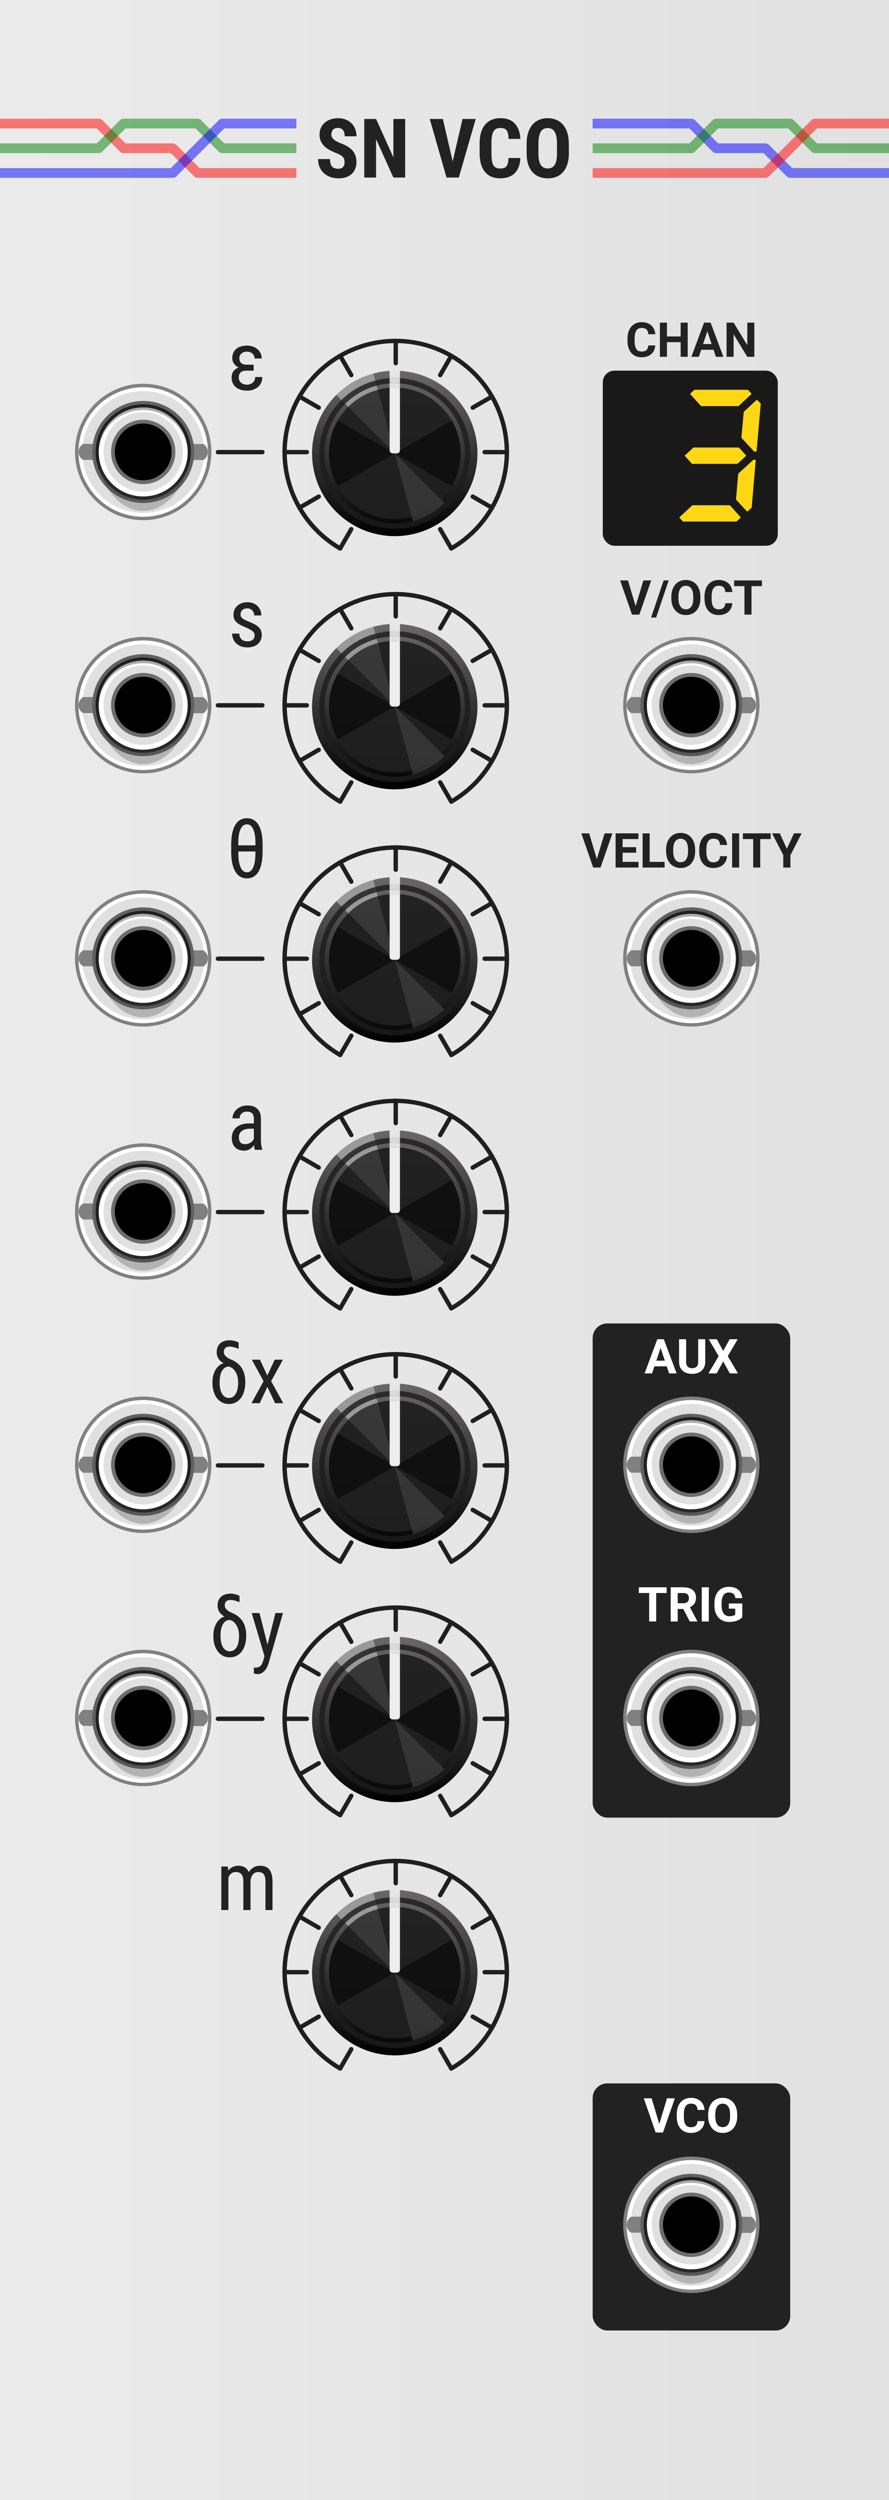<svg xmlns="http://www.w3.org/2000/svg"
     xmlns:svg="http://www.w3.org/2000/svg"
     xmlns:inkscape="http://www.inkscape.org/namespaces/inkscape"
     version="1.1"
     width="45.72mm"
     height="128.5mm"
     viewBox="0 0 45.72 128.5">

  <rect x="0" y="0" width="45.72" height="128.5" fill="#333333" stroke="none"/>

  <defs>
    <linearGradient id="background">
      <stop offset="0%"   stop-color="#ebebeb" />
      <stop offset="100%" stop-color="#e1e1e1" />
    </linearGradient>

    <g id="round-black-knob">
      <g>
        <linearGradient id="RBKbg1" gradientUnits="userSpaceOnUse" x1="14.174" y1="0" x2="14.174" y2="28.348">
          <stop  offset="0" style="stop-color:#B0ACAE"/>
          <stop  offset="1" style="stop-color:#000000"/>
        </linearGradient>
        <linearGradient id="RBKbg2" gradientUnits="userSpaceOnUse" x1="5.128" y1="-4117.382" x2="27.656" y2="-4117.382" gradientTransform="matrix(6.123234e-17 1 -1 6.123234e-17 -4103.208 -2.218)">
          <stop  offset="0" style="stop-color:#232223"/>
          <stop  offset="1" style="stop-color:#1F1E1F"/>
        </linearGradient>
        <circle fill="url(#RBKbg1)" cx="14.174" cy="14.174" r="14.174"/>
        <path fill="#FFFFFF" d="M14.171,14.171L10.504,0.483C9.308,0.804,8.159,1.28,7.086,1.899 s-2.059,1.376-2.935,2.252L14.171,14.171z"/>
        <path opacity="0.25" fill="#FFFFFF" d="M14.174,14.174l3.116,11.618c1.016-0.272,1.993-0.676,2.904-1.202 c0.911-0.526,1.749-1.168,2.493-1.911L14.174,14.174z"/>
        <ellipse fill="url(#RBKbg2)" cx="14.174" cy="14.174" rx="11.285" ry="11.264"/>
        <path opacity="0.5" d="M14.172,14.174l9.766,5.638c0.99-1.714,1.511-3.659,1.511-5.638 s-0.521-3.924-1.511-5.638L14.172,14.174z"/>
        <path opacity="0.5" d="M14.172,14.174L4.406,8.535c-0.99,1.714-1.511,3.659-1.511,5.638 s0.521,3.924,1.511,5.638L14.172,14.174z"/>
        <path opacity="0.1" fill="#FFFFFF" d="M14.172,14.171l2.918,10.878c0.952-0.255,1.866-0.633,2.719-1.125 c0.853-0.492,1.638-1.094,2.335-1.79L14.172,14.171z"/>
        <path opacity="0.1" fill="#FFFFFF" d="M14.172,14.171L11.249,3.264c-0.953,0.255-1.869,0.635-2.723,1.128 s-1.641,1.097-2.339,1.794L14.172,14.171z"/>
      </g>
      <g>
        <path opacity="0.4" 
              d="M15.06,0.045v1.265c-0.294-0.02-0.587-0.045-0.886-0.045 c-0.298,0-0.59,0.025-0.883,0.044V0.045C5.876,0.503-0,6.644-0,14.174 c0,7.828,6.346,14.174,14.174,14.174S28.348,22.002,28.348,14.174 C28.348,6.645,22.473,0.504,15.06,0.045z M14.174,2.167c0.299,0,0.593,0.023,0.886,0.045v0.743 c5.817,0.452,10.399,5.297,10.399,11.219c0,6.221-5.053,11.264-11.285,11.264  c-6.233,0-11.285-5.043-11.285-11.264c0-5.923,4.584-10.768,10.402-11.219V2.212 C13.583,2.191,13.876,2.167,14.174,2.167z"/>
        <path opacity="0.82" fill="#1E1D1E"  d="M14.174,1.265 c-7.143,0-12.934,5.78-12.934,12.909s5.791,12.909,12.934,12.909c7.143,0,12.934-5.78,12.934-12.909 S21.317,1.265,14.174,1.265z M14.174,26.18c-6.644,0-12.03-5.376-12.03-12.007 S7.53,2.167,14.174,2.167c6.644,0,12.03,5.376,12.03,12.007S20.817,26.18,14.174,26.18z"/>
        <path fill="#EDEDED" d="M15.06,2.936h-1.769l0,10.72c0,0.286,0.232,0.518,0.518,0.518h0.733 c0.286,0,0.518-0.232,0.518-0.518L15.06,2.936z"/>
        <rect x="13.291" y="-0" opacity="0.71" fill="#FFFFFF" width="1.769" height="1.265"/>
        <rect x="13.291" y="1.265" fill="#D9D9D9" width="1.769" height="0.902"/>
        <rect x="13.291" y="2.167" opacity="0.71" fill="#FFFFFF" width="1.769" height="0.769"/>
      </g>
    </g>

    <g id="PJ301M">
      <linearGradient id="PJ301M_16" x1="-602.159" y1="1785.691" x2="-578.784" y2="1785.691" gradientTransform="matrix(0 1 1 0 -1773.841 602.399)">
        <stop offset="0" style="stop-color:#828181" />
        <stop offset="1" style="stop-color:#575757" />
      </linearGradient>
      <linearGradient id="PJ301M_17" x1="1062.069" y1="-4091.69" x2="1084.274" y2="-4091.69" gradientTransform="matrix(0 1 -1 0 -4079.84 -1061.232)">
          <stop offset="0.006" style="stop-color:#FFFFFF" />
          <stop offset="1" style="stop-color:#7A7A7A" />
      </linearGradient> 
      <linearGradient id="PJ301M_18"  x1="58.862" y1="-54.641" x2="58.862" y2="-51.868" gradientTransform="matrix(1 0 0 -1 -47.006 -41.327)">
          <stop offset="0" style="stop-color:#FFFBFD" />
          <stop offset="1" style="stop-color:#808080" />
      </linearGradient>
      <linearGradient id="PJ301M_19" x1="-1240.792" y1="-381.897" x2="-1223.316" y2="-381.897" gradientTransform="matrix(0 -1 -1 0 -370.047 -1220.126)">
          <stop offset="0" style="stop-color:#B0AEAE" />
          <stop offset="1" style="stop-color:#616161" />
      </linearGradient>
      <linearGradient id="PJ301M_20" x1="-1884.864" y1="21.483" x2="-1884.864" y2="6.22" gradientTransform="matrix(-1 0 0 -1 -1873.013 25.78)">
         <stop offset="0" style="stop-color:#FFFEFE" />
         <stop offset="1" style="stop-color:#545454" />
      </linearGradient>
      <linearGradient id="PJ301M_21" x1="-1884.864" y1="8.338" x2="-1884.864" y2="19.366" gradientTransform="matrix(-1 0 0 -1 -1873.013 25.78)">
        <stop offset="0" style="stop-color:#FFFEFE" />
        <stop offset="1" style="stop-color:#706C6C" />
      </linearGradient>
      <g>
        <g>
          <path fill="url(#PJ301M_16)" d="M11.85,23.615c-6.445,0-11.688-5.243-11.688-11.687    c0-6.445,5.243-11.688,11.688-11.688s11.687,5.243,11.687,11.688    C23.538,18.373,18.295,23.615,11.85,23.615z" />
        </g>
        <circle fill="url(#PJ301M_17)" cx="11.85" cy="11.94" r="11.102" />
        <circle fill="#E0E0E0" cx="11.85" cy="11.94" r="10.443" />
        <path fill="url(#PJ301M_18)" d="M1.521,10.542l-0.43,0.417C0.652,11.537,0.655,12.339,1.099,12.915   l0.398,0.369l20.7,0.03l0.402-0.384c0.46-0.573,0.463-1.387,0.008-1.964l-0.41-0.401   L1.521,10.542z" />
        <circle fill="url(#PJ301M_19)" cx="11.85" cy="11.928" r="8.738" />
        <circle fill="#1F1F1F" cx="11.85" cy="11.928" r="8.167" />
        <path opacity="0.28" fill="#404040" d="M11.85,4.297c4.213,0,7.629,3.782,7.629,8.448   s-3.415,9.288-7.629,9.288s-7.629-4.622-7.629-9.288S7.637,4.297,11.85,4.297z" />
        <circle fill="url(#PJ301M_20)" cx="11.85" cy="11.928" r="7.631" />
        <circle fill="#E0E0E0" cx="11.85" cy="11.928" r="6.8" />
        <g opacity="0.43">
          <path fill="#404040" d="M11.85,4.746c4.175,0,7.561,3.257,7.623,7.296 c0.001-0.038,0.006-0.075,0.006-0.114c0-4.215-3.415-7.631-7.629-7.631S4.221,7.713,4.221,11.928    c0,0.038,0.005,0.076,0.006,0.114C4.289,8.003,7.675,4.746,11.85,4.746z" />
          <path opacity="0.28" fill="#404040" d="M4.227,12.042c-0.001,0.037-0.006,0.073-0.006,0.111    c0,4.091,3.415,7.407,7.629,7.407C7.675,19.559,4.289,16.203,4.227,12.042z" />
          <path opacity="0.28" fill="#404040" d="M11.85,19.559c4.213,0,7.629-3.316,7.629-7.407    c0-0.037-0.005-0.073-0.006-0.111C19.411,16.203,16.025,19.559,11.85,19.559z" />
        </g>
        <circle fill="url(#PJ301M_21)" cx="11.85" cy="11.928" r="5.514" />
        <circle cx="11.85" cy="11.928" r="4.867" />
      </g>
    </g>

    <g id="channels">
      <rect x="0" y="0" width="30" height="30" rx="2" fill="#191919" />
    </g>

    <g id="markings">
      <line x1="-10.160" y1="17.598"  x2="-12.700" y2="21.997" />
      <line x1="-17.598" y1="10.160"  x2="-21.997" y2="12.700" />
      <line x1="-20.32"  y1="0.000"   x2="-25.4"   y2="0.000" />
      <line x1="-17.598" y1="-10.16"  x2="-21.997" y2="-12.7" />
      <line x1="-10.16"  y1="-17.598" x2="-12.7"   y2="-21.997" />
      <line x1="0.000"   y1="-20.32"  x2="0.000"   y2="-25.4" />
      <line x1="10.160"  y1="-17.598" x2="12.7"    y2="-21.997" />
      <line x1="17.598"  y1="-10.160" x2="21.997"  y2="-12.7" />
      <line x1="20.32"   y1="0.000"   x2="25.4"    y2="0.000" />
      <line x1="17.598"  y1="10.16"   x2="21.997"  y2="12.7" />
      <line x1="10.16"   y1="17.598"  x2="12.7"    y2="21.997" />
      <g>
        <path d="M0.000,-25.4 a25.4,25.4,0,0,0,-12.7,47.397"/>
        <path d="M0.000,-25.4 a25.4,25.4,0,0,1,12.7,47.397"/>
        <circle cx="0.000" cy="0.000" r="25.4" opacity="0.5" stroke="none" />
      </g>
    </g>
  </defs>

  <g inkscape:groupmode="layer" inkscape:label="components"></g>

  <g inkscape:groupmode="layer" inkscape:label="background">
    <rect x="0" y="0" width="45.72" height="128.5" fill="url(#background)" />
  </g>

  <g inkscape:groupmode="layer" inkscape:label="title" transform="translate(22.86,7.62)">
    <path fill="#222222" stroke="none" d="m -5.142,0.715 q 0,-0.079 -0.014,-0.141 Q -5.171,0.513 -5.218,0.459 -5.264,0.403 -5.351,0.351 -5.435,0.3 -5.578,0.242 -5.747,0.178 -5.902,0.095 -6.055,0.012 -6.173,-0.099 q -0.116,-0.114 -0.186,-0.26 -0.068,-0.149 -0.068,-0.345 0,-0.188 0.07,-0.343 0.07,-0.157 0.196,-0.267 0.128,-0.11 0.302,-0.169 0.176,-0.062 0.387,-0.062 0.217,0 0.391,0.07 0.176,0.068 0.298,0.192 0.124,0.122 0.19,0.294 0.066,0.169 0.066,0.374 h -0.606 q 0,-0.095 -0.021,-0.174 -0.019,-0.081 -0.062,-0.136 -0.041,-0.058 -0.107,-0.089 -0.066,-0.033 -0.159,-0.033 -0.087,0 -0.151,0.027 -0.062,0.027 -0.103,0.074 -0.041,0.045 -0.062,0.11 -0.021,0.064 -0.021,0.136 0,0.074 0.031,0.134 0.033,0.06 0.091,0.112 0.06,0.052 0.143,0.097 0.085,0.045 0.186,0.089 0.211,0.076 0.368,0.169 0.157,0.093 0.263,0.211 0.105,0.118 0.157,0.267 0.052,0.147 0.052,0.333 0,0.198 -0.066,0.353 -0.064,0.155 -0.186,0.263 -0.12,0.105 -0.291,0.163 -0.172,0.056 -0.387,0.056 -0.194,0 -0.382,-0.058 -0.186,-0.06 -0.333,-0.182 -0.147,-0.122 -0.238,-0.308 -0.089,-0.186 -0.089,-0.442 h 0.61 q 0,0.136 0.027,0.232 0.027,0.095 0.081,0.155 0.056,0.058 0.136,0.085 0.081,0.025 0.188,0.025 0.087,0 0.147,-0.025 0.062,-0.027 0.099,-0.07 0.039,-0.045 0.056,-0.107 0.017,-0.062 0.017,-0.134 z M -2.023,1.505 H -2.63 L -3.519,-0.469 V 1.505 h -0.608 v -3.01 h 0.608 l 0.891,1.976 V -1.505 h 0.606 z M 0.421,0.678 0.927,-1.505 H 1.605 L 0.737,1.505 h -0.633 l -0.862,-3.01 h 0.674 z M 3.902,0.502 Q 3.879,1.017 3.612,1.282 3.346,1.546 2.86,1.546 q -0.25,0 -0.446,-0.083 Q 2.217,1.381 2.083,1.217 1.948,1.054 1.876,0.814 1.806,0.573 1.806,0.258 v -0.513 q 0,-0.314 0.072,-0.556 0.074,-0.242 0.213,-0.405 0.138,-0.163 0.335,-0.246 0.196,-0.085 0.442,-0.085 0.492,0 0.746,0.275 0.256,0.275 0.291,0.79 H 3.296 Q 3.292,-0.643 3.267,-0.75 3.244,-0.86 3.195,-0.924 3.145,-0.988 3.064,-1.015 2.986,-1.042 2.868,-1.042 q -0.122,0 -0.209,0.041 -0.085,0.041 -0.138,0.134 -0.054,0.091 -0.081,0.242 -0.025,0.149 -0.025,0.366 v 0.517 q 0,0.211 0.021,0.36 0.021,0.149 0.072,0.244 0.052,0.093 0.136,0.136 0.085,0.043 0.215,0.043 0.112,0 0.19,-0.023 0.081,-0.025 0.132,-0.085 0.052,-0.06 0.079,-0.165 0.027,-0.105 0.033,-0.267 z m 2.493,-0.232 q 0,0.316 -0.079,0.556 Q 6.237,1.067 6.095,1.226 5.954,1.385 5.754,1.466 q -0.198,0.081 -0.44,0.081 -0.242,0 -0.442,-0.081 Q 4.671,1.385 4.526,1.226 4.383,1.067 4.303,0.827 4.224,0.587 4.224,0.271 V -0.229 q 0,-0.325 0.079,-0.571 0.079,-0.248 0.221,-0.413 0.143,-0.165 0.343,-0.248 0.201,-0.085 0.442,-0.085 0.242,0 0.44,0.085 0.201,0.083 0.343,0.248 0.145,0.165 0.223,0.413 0.079,0.246 0.079,0.571 z M 5.785,-0.234 q 0,-0.215 -0.031,-0.366 -0.031,-0.153 -0.091,-0.25 -0.06,-0.097 -0.149,-0.143 -0.089,-0.045 -0.205,-0.045 -0.118,0 -0.207,0.045 -0.089,0.045 -0.149,0.143 -0.06,0.097 -0.091,0.25 -0.031,0.151 -0.031,0.366 v 0.504 q 0,0.205 0.031,0.351 0.031,0.145 0.091,0.238 0.062,0.093 0.151,0.136 0.091,0.043 0.209,0.043 0.116,0 0.203,-0.043 0.089,-0.043 0.149,-0.136 0.06,-0.093 0.089,-0.238 0.031,-0.147 0.031,-0.351 z" />
  </g>

  <g fill="none" stroke="#1f1f1f" stroke-linecap="round" stroke-linejoin="round" stroke-width="1" transform="translate(0.0,1.27)">
    <g transform="translate(20.352,21.968) scale(0.225,0.225)">
      <use href="#markings" />
      <line x1="-30.48"  y1="0.000"   x2="-40.64"   y2="0.000" />
    </g>

    <g transform="translate(20.352,34.982) scale(0.225,0.225)">
      <use href="#markings" />
      <line x1="-30.48"  y1="0.000"   x2="-40.64"   y2="0.000" />
    </g>

    <g transform="translate(20.352,48.004) scale(0.225,0.225)">
      <use href="#markings" />
      <line x1="-30.48"  y1="0.000"   x2="-40.64"   y2="0.000" />
    </g>

    <g transform="translate(20.352,61.026) scale(0.225,0.225)">
      <use href="#markings" />
      <line x1="-30.48"  y1="0.000"   x2="-40.64"   y2="0.000" />
    </g>

    <g transform="translate(20.352,74.048) scale(0.225,0.225)">
      <use href="#markings" />
      <line x1="-30.48"  y1="0.000"   x2="-40.64"   y2="0.000" />
    </g>

    <g transform="translate(20.352,87.070) scale(0.225,0.225)">
      <use href="#markings" />
      <line x1="-30.48"  y1="0.000"   x2="-40.64"   y2="0.000" />
    </g>

    <g transform="translate(20.352,100.093) scale(0.225,0.225)">
      <use href="#markings" />
    </g>
  </g>

  <g inkscape:groupmode="layer" inkscape:label="inputs" fill="#222222">
    <g inkscape:label="channels" transform="translate(12.7,-3.73)">
      <path d="m 21.001,21.483 q -0.01,0.134 -0.06,0.246 -0.051,0.112 -0.14,0.193 -0.089,0.08 -0.217,0.125 -0.127,0.045 -0.289,0.045 -0.169,0 -0.304,-0.058 -0.134,-0.059 -0.228,-0.169 -0.093,-0.11 -0.143,-0.265 -0.049,-0.157 -0.049,-0.351 V 21.134 q 0,-0.194 0.052,-0.351 0.052,-0.157 0.146,-0.266 0.095,-0.11 0.23,-0.169 0.135,-0.059 0.301,-0.059 0.164,0 0.289,0.047 0.127,0.046 0.215,0.129 0.088,0.082 0.137,0.197 0.049,0.113 0.063,0.247 h -0.362 q -0.006,-0.078 -0.028,-0.139 -0.021,-0.06 -0.06,-0.101 -0.04,-0.041 -0.102,-0.061 -0.063,-0.022 -0.152,-0.022 -0.183,0 -0.274,0.134 -0.089,0.133 -0.089,0.412 v 0.118 q 0,0.136 0.019,0.239 0.021,0.102 0.063,0.171 0.043,0.069 0.111,0.104 0.069,0.034 0.165,0.034 0.086,0 0.147,-0.019 0.063,-0.019 0.104,-0.058 0.042,-0.04 0.065,-0.099 0.023,-0.059 0.029,-0.137 z m 1.666,0.585 h -0.362 v -0.752 h -0.705 v 0.752 h -0.362 v -1.756 h 0.362 v 0.711 h 0.705 v -0.711 h 0.362 z m 1.329,-0.362 h -0.634 l -0.121,0.362 h -0.385 l 0.654,-1.756 h 0.335 l 0.657,1.756 h -0.385 z m -0.537,-0.293 h 0.439 l -0.221,-0.657 z m 2.635,0.655 h -0.362 l -0.704,-1.155 v 1.155 h -0.362 v -1.756 h 0.362 l 0.705,1.158 v -1.158 h 0.361 z" />
    </g>

    <g inkscape:label="frequency" transform="translate(12.7,9.52)">
       <path d="m 19.99,21.633 0.398,-1.32 h 0.403 l -0.611,1.756 h -0.377 L 19.193,20.312 h 0.402 z m 1.053,0.586 h -0.259 l 0.646,-1.906 h 0.259 z m 2.278,-0.989 q 0,0.201 -0.054,0.362 -0.054,0.159 -0.153,0.27 -0.098,0.111 -0.235,0.171 -0.137,0.059 -0.303,0.059 -0.165,0 -0.303,-0.059 -0.137,-0.06 -0.238,-0.171 -0.099,-0.111 -0.154,-0.27 -0.055,-0.16 -0.055,-0.362 v -0.077 q 0,-0.2 0.054,-0.361 0.055,-0.16 0.154,-0.273 0.099,-0.112 0.236,-0.171 0.137,-0.06 0.303,-0.06 0.165,0 0.303,0.06 0.137,0.059 0.236,0.171 0.099,0.112 0.153,0.273 0.055,0.16 0.055,0.361 z m -0.367,-0.08 q 0,-0.276 -0.099,-0.42 -0.099,-0.143 -0.282,-0.143 -0.183,0 -0.282,0.143 -0.099,0.143 -0.099,0.42 v 0.08 q 0,0.137 0.025,0.244 0.027,0.105 0.075,0.177 0.049,0.071 0.121,0.109 0.071,0.036 0.163,0.036 0.183,0 0.281,-0.145 0.098,-0.145 0.098,-0.421 z m 2.008,0.333 q -0.01,0.134 -0.06,0.246 -0.051,0.112 -0.14,0.193 -0.089,0.08 -0.217,0.125 -0.127,0.045 -0.289,0.045 -0.169,0 -0.304,-0.058 -0.134,-0.059 -0.228,-0.169 -0.093,-0.11 -0.143,-0.265 -0.049,-0.157 -0.049,-0.351 V 21.134 q 0,-0.194 0.052,-0.351 0.052,-0.157 0.146,-0.266 0.095,-0.11 0.23,-0.169 0.135,-0.059 0.301,-0.059 0.164,0 0.289,0.047 0.127,0.046 0.215,0.129 0.088,0.082 0.137,0.197 0.049,0.113 0.063,0.247 h -0.362 q -0.006,-0.078 -0.028,-0.139 -0.021,-0.06 -0.06,-0.101 -0.04,-0.041 -0.102,-0.061 -0.063,-0.022 -0.152,-0.022 -0.183,0 -0.274,0.134 -0.089,0.133 -0.089,0.412 v 0.118 q 0,0.136 0.019,0.239 0.021,0.102 0.063,0.171 0.043,0.069 0.111,0.104 0.069,0.034 0.165,0.034 0.086,0 0.147,-0.019 0.063,-0.019 0.104,-0.058 0.042,-0.04 0.065,-0.099 0.023,-0.059 0.029,-0.137 z m 1.524,-0.878 h -0.538 v 1.463 h -0.362 v -1.463 h -0.531 v -0.293 h 1.43 z" />
     </g>

    <g inkscape:label="velocity" transform="translate(12.7,22.52)">
      <path d="m 17.994,21.633 0.398,-1.32 h 0.403 l -0.611,1.756 h -0.377 l -0.609,-1.756 h 0.402 z m 2.022,-0.326 h -0.695 v 0.47 h 0.815 v 0.291 h -1.177 v -1.756 h 1.174 v 0.293 h -0.813 v 0.418 h 0.695 z m 0.695,0.47 h 0.768 v 0.291 h -1.13 v -1.756 h 0.362 z m 2.34,-0.547 q 0,0.201 -0.054,0.362 -0.054,0.159 -0.153,0.27 -0.098,0.111 -0.235,0.171 -0.137,0.059 -0.303,0.059 -0.165,0 -0.303,-0.059 -0.137,-0.06 -0.238,-0.171 -0.099,-0.111 -0.154,-0.27 -0.055,-0.16 -0.055,-0.362 v -0.077 q 0,-0.2 0.054,-0.361 0.055,-0.16 0.154,-0.273 0.099,-0.112 0.236,-0.171 0.137,-0.06 0.303,-0.06 0.165,0 0.303,0.06 0.137,0.059 0.236,0.171 0.099,0.112 0.153,0.273 0.055,0.16 0.055,0.361 z m -0.367,-0.08 q 0,-0.276 -0.099,-0.42 -0.099,-0.143 -0.282,-0.143 -0.183,0 -0.282,0.143 -0.099,0.143 -0.099,0.42 v 0.08 q 0,0.137 0.025,0.244 0.027,0.105 0.075,0.177 0.049,0.071 0.121,0.109 0.071,0.036 0.163,0.036 0.183,0 0.281,-0.145 0.098,-0.145 0.098,-0.421 z m 2.008,0.333 q -0.01,0.134 -0.06,0.246 -0.051,0.112 -0.14,0.193 -0.089,0.08 -0.217,0.125 -0.127,0.045 -0.289,0.045 -0.169,0 -0.304,-0.058 -0.134,-0.059 -0.228,-0.169 -0.093,-0.11 -0.143,-0.265 -0.049,-0.157 -0.049,-0.351 V 21.134 q 0,-0.194 0.052,-0.351 0.052,-0.157 0.146,-0.266 0.095,-0.11 0.23,-0.169 0.135,-0.059 0.301,-0.059 0.164,0 0.289,0.047 0.127,0.046 0.215,0.129 0.088,0.082 0.137,0.197 0.049,0.113 0.063,0.247 h -0.362 q -0.006,-0.078 -0.028,-0.139 -0.021,-0.06 -0.06,-0.101 -0.04,-0.041 -0.102,-0.061 -0.063,-0.022 -0.152,-0.022 -0.183,0 -0.274,0.134 -0.089,0.133 -0.089,0.412 v 0.118 q 0,0.136 0.019,0.239 0.021,0.102 0.063,0.171 0.043,0.069 0.111,0.104 0.069,0.034 0.165,0.034 0.086,0 0.147,-0.019 0.063,-0.019 0.104,-0.058 0.042,-0.04 0.065,-0.099 0.023,-0.059 0.029,-0.137 z m 0.622,0.585 h -0.362 v -1.756 h 0.362 z m 1.622,-1.463 h -0.538 v 1.463 h -0.362 v -1.463 h -0.531 v -0.293 h 1.43 z m 0.831,0.498 0.365,-0.791 h 0.395 l -0.576,1.119 v 0.637 h -0.368 v -0.637 l -0.576,-1.119 h 0.397 z" />
     </g>
  </g>

  <g inkscape:groupmode="layer" inkscape:label="outputs">
    <g inkscape:groupmode="layer" inkscape:label="panels" fill="#222222">
      <g inkscape:label="aux" transform="translate(35.56,88.34)">
        <rect x="-5.08" y="-20.32" width="10.16" height="25.4" rx="0.75"/>
      </g>

      <g inkscape:label="out" transform="translate(35.56,127.399)">
        <rect x="-5.08" y="-20.32" width="10.16" height="12.7" rx="0.75"/>
      </g>
    </g>

    <g inkscape:groupmode="layer" inkscape:label="labels" fill="#ffffff">
      <g inkscape:label="aux" transform="translate(12.7,48.52)">
        <path d="M 21.59,21.706 H 20.956 L 20.835,22.068 H 20.451 L 21.104,20.312 h 0.335 l 0.657,1.756 H 21.712 Z M 21.054,21.413 h 0.439 l -0.221,-0.657 z m 2.515,-1.101 v 1.159 q 0,0.152 -0.051,0.269 -0.051,0.116 -0.14,0.194 -0.089,0.078 -0.213,0.118 -0.123,0.04 -0.269,0.04 -0.147,0 -0.271,-0.04 -0.123,-0.04 -0.212,-0.118 -0.089,-0.078 -0.14,-0.194 -0.049,-0.117 -0.049,-0.269 V 20.312 h 0.362 v 1.159 q 0,0.172 0.082,0.252 0.083,0.078 0.229,0.078 0.147,0 0.228,-0.078 0.082,-0.08 0.082,-0.252 V 20.312 Z m 0.925,0.605 0.329,-0.605 h 0.416 l -0.511,0.871 0.525,0.885 h -0.421 l -0.338,-0.615 -0.338,0.615 H 23.735 l 0.525,-0.885 -0.511,-0.871 h 0.416 z" />
      </g>

      <g inkscape:label="trigger" transform="translate(12.7,61.27)">
        <path d="m 21.585,20.605 h -0.538 v 1.463 H 20.686 V 20.605 H 20.155 V 20.312 h 1.43 z m 0.856,0.82 h -0.288 v 0.643 H 21.792 V 20.312 h 0.652 q 0.152,0 0.273,0.035 0.121,0.034 0.204,0.101 0.083,0.066 0.128,0.165 0.045,0.099 0.045,0.229 0,0.096 -0.022,0.174 -0.022,0.076 -0.063,0.136 -0.041,0.059 -0.099,0.104 -0.058,0.045 -0.13,0.077 l 0.38,0.717 v 0.017 h -0.388 z m -0.288,-0.293 h 0.292 q 0.071,0 0.124,-0.018 0.054,-0.019 0.089,-0.053 0.036,-0.035 0.054,-0.082 0.018,-0.048 0.018,-0.107 0,-0.124 -0.071,-0.195 -0.07,-0.071 -0.216,-0.071 h -0.291 z m 1.599,0.936 H 23.391 V 20.312 h 0.362 z m 1.724,-0.222 q -0.031,0.037 -0.086,0.081 -0.054,0.042 -0.136,0.08 -0.082,0.036 -0.194,0.061 -0.111,0.024 -0.256,0.024 -0.17,0 -0.311,-0.055 -0.14,-0.057 -0.24,-0.165 -0.1,-0.109 -0.156,-0.266 -0.054,-0.158 -0.054,-0.362 v -0.104 q 0,-0.204 0.052,-0.362 0.053,-0.159 0.148,-0.268 0.096,-0.109 0.233,-0.165 0.136,-0.057 0.303,-0.057 0.171,0 0.295,0.043 0.125,0.042 0.209,0.119 0.084,0.077 0.131,0.184 0.047,0.107 0.061,0.235 h -0.352 q -0.011,-0.066 -0.034,-0.119 -0.023,-0.054 -0.063,-0.092 -0.04,-0.039 -0.099,-0.059 -0.058,-0.021 -0.139,-0.021 -0.186,0 -0.282,0.141 -0.096,0.14 -0.096,0.416 v 0.106 q 0,0.276 0.105,0.417 0.105,0.141 0.307,0.141 0.065,0 0.113,-0.008 0.048,-0.008 0.082,-0.021 0.035,-0.013 0.058,-0.028 0.023,-0.016 0.037,-0.03 v -0.303 h -0.329 v -0.266 h 0.691 z" />
      </g>

      <g inkscape:label="VCO" transform="translate(12.7,87.534)">
        <path d="m 21.206,21.633 0.398,-1.32 h 0.403 l -0.611,1.756 h -0.377 l -0.609,-1.756 h 0.402 z m 2.328,-0.15 q -0.01,0.134 -0.06,0.246 -0.051,0.112 -0.14,0.193 -0.089,0.08 -0.217,0.125 -0.127,0.045 -0.289,0.045 -0.169,0 -0.304,-0.058 -0.134,-0.059 -0.228,-0.169 -0.093,-0.11 -0.143,-0.265 -0.049,-0.157 -0.049,-0.351 V 21.134 q 0,-0.194 0.052,-0.351 0.052,-0.157 0.146,-0.266 0.095,-0.11 0.23,-0.169 0.135,-0.059 0.301,-0.059 0.164,0 0.289,0.047 0.127,0.046 0.215,0.129 0.088,0.082 0.137,0.197 0.049,0.113 0.063,0.247 H 23.175 q -0.006,-0.078 -0.028,-0.139 -0.021,-0.06 -0.06,-0.101 -0.04,-0.041 -0.102,-0.061 -0.063,-0.022 -0.152,-0.022 -0.183,0 -0.274,0.134 -0.089,0.133 -0.089,0.412 v 0.118 q 0,0.136 0.019,0.239 0.021,0.102 0.063,0.171 0.043,0.069 0.111,0.104 0.069,0.034 0.165,0.034 0.086,0 0.147,-0.019 0.063,-0.019 0.104,-0.058 0.042,-0.04 0.065,-0.099 0.023,-0.059 0.029,-0.137 z m 1.68,-0.253 q 0,0.201 -0.054,0.362 -0.054,0.159 -0.153,0.27 -0.098,0.111 -0.235,0.171 -0.137,0.059 -0.303,0.059 -0.165,0 -0.303,-0.059 -0.137,-0.06 -0.238,-0.171 -0.099,-0.111 -0.154,-0.27 -0.055,-0.16 -0.055,-0.362 v -0.077 q 0,-0.2 0.054,-0.361 0.055,-0.16 0.154,-0.273 0.099,-0.112 0.236,-0.171 0.137,-0.06 0.303,-0.06 0.165,0 0.303,0.06 0.137,0.059 0.236,0.171 0.099,0.112 0.153,0.273 0.055,0.16 0.055,0.361 z m -0.367,-0.08 q 0,-0.276 -0.099,-0.42 -0.099,-0.143 -0.282,-0.143 -0.183,0 -0.282,0.143 -0.099,0.143 -0.099,0.42 v 0.08 q 0,0.137 0.025,0.244 0.027,0.105 0.075,0.177 0.049,0.071 0.121,0.109 0.071,0.036 0.163,0.036 0.183,0 0.281,-0.145 0.098,-0.145 0.098,-0.421 z"/>
      </g>
    </g>
  </g>

  <g inkscape:groupmode="layer" inkscape:label="labels" fill="#222222" stroke="none">
    <g inkscape:label="ε" transform="translate(-10.16,19.05)">
      <path d="m 22.837,0 q -0.198,0 -0.298,0.087 -0.099,0.085 -0.099,0.273 0,0.072 0.027,0.138 0.029,0.066 0.083,0.116 0.054,0.05 0.132,0.079 0.079,0.029 0.18,0.029 0.095,0 0.174,-0.033 0.079,-0.033 0.134,-0.087 0.056,-0.054 0.085,-0.124 0.031,-0.072 0.031,-0.151 h 0.364 q 0,0.184 -0.068,0.316 -0.068,0.132 -0.18,0.219 -0.112,0.085 -0.254,0.126 -0.141,0.041 -0.285,0.041 -0.172,0 -0.318,-0.045 -0.145,-0.045 -0.25,-0.13 -0.105,-0.087 -0.165,-0.211 -0.058,-0.124 -0.058,-0.283 0,-0.194 0.091,-0.325 0.093,-0.13 0.267,-0.196 -0.153,-0.074 -0.24,-0.201 -0.085,-0.126 -0.085,-0.277 0,-0.157 0.054,-0.279 0.054,-0.122 0.153,-0.203 0.099,-0.083 0.24,-0.124 0.141,-0.043 0.312,-0.043 0.155,0 0.291,0.048 0.138,0.045 0.242,0.132 0.103,0.085 0.163,0.209 0.06,0.122 0.06,0.275 h -0.364 q 0,-0.074 -0.031,-0.138 -0.029,-0.064 -0.083,-0.112 -0.052,-0.05 -0.124,-0.076 -0.072,-0.027 -0.155,-0.027 -0.101,0 -0.176,0.029 -0.074,0.029 -0.122,0.076 -0.048,0.048 -0.072,0.11 -0.023,0.06 -0.023,0.126 0,0.072 0.021,0.134 0.021,0.06 0.064,0.103 0.045,0.043 0.114,0.068 0.07,0.025 0.169,0.025 h 0.368 v 0.306 z" />
    </g>

    <g inkscape:label="s" transform="translate(-10.16,32.244)">
      <path d="m 23.256,0.415 q 0,-0.062 -0.023,-0.112 -0.023,-0.052 -0.074,-0.097 -0.052,-0.048 -0.134,-0.093 -0.081,-0.045 -0.201,-0.099 -0.155,-0.064 -0.279,-0.126 -0.122,-0.062 -0.207,-0.136 -0.083,-0.076 -0.128,-0.174 -0.043,-0.099 -0.043,-0.234 0,-0.132 0.05,-0.248 0.052,-0.116 0.145,-0.201 0.093,-0.087 0.223,-0.136 0.13,-0.05 0.291,-0.05 0.169,0 0.304,0.052 0.134,0.052 0.227,0.145 0.093,0.091 0.143,0.215 0.05,0.124 0.05,0.267 h -0.364 q 0,-0.068 -0.025,-0.132 -0.023,-0.066 -0.07,-0.118 -0.045,-0.052 -0.112,-0.083 -0.066,-0.031 -0.153,-0.031 -0.093,0 -0.159,0.027 -0.064,0.025 -0.105,0.068 -0.041,0.041 -0.062,0.097 -0.019,0.056 -0.019,0.116 0,0.062 0.017,0.107 0.019,0.043 0.062,0.083 0.043,0.039 0.118,0.079 0.076,0.039 0.194,0.091 0.169,0.066 0.3,0.134 0.132,0.066 0.221,0.147 0.089,0.079 0.134,0.18 0.045,0.101 0.045,0.236 0,0.147 -0.054,0.267 -0.052,0.118 -0.149,0.203 -0.097,0.083 -0.234,0.128 -0.136,0.043 -0.302,0.043 -0.19,0 -0.337,-0.058 -0.147,-0.06 -0.246,-0.157 -0.099,-0.099 -0.151,-0.227 -0.05,-0.128 -0.05,-0.267 h 0.368 q 0.004,0.118 0.043,0.194 0.039,0.076 0.097,0.122 0.06,0.045 0.132,0.064 0.072,0.017 0.143,0.017 0.182,0 0.277,-0.081 0.095,-0.083 0.095,-0.221 z" />
    </g>

    <g inkscape:label="θ" transform="translate(-10.16,23.037)">
      <path d="m 23.665,20.745 q 0,0.349 -0.058,0.606 -0.056,0.256 -0.161,0.426 -0.105,0.167 -0.254,0.25 -0.149,0.083 -0.333,0.083 -0.182,0 -0.331,-0.083 -0.149,-0.083 -0.256,-0.25 -0.105,-0.169 -0.163,-0.426 -0.058,-0.256 -0.058,-0.606 V 20.363 q 0,-0.347 0.058,-0.602 0.058,-0.254 0.163,-0.42 0.105,-0.165 0.254,-0.244 0.149,-0.081 0.331,-0.081 0.184,0 0.333,0.081 0.149,0.079 0.254,0.244 0.105,0.165 0.163,0.42 0.058,0.254 0.058,0.602 z m -1.249,-0.333 h 0.881 v -0.114 q 0,-0.469 -0.114,-0.717 -0.112,-0.25 -0.327,-0.25 -0.213,0 -0.327,0.25 -0.114,0.248 -0.114,0.717 z m 0.881,0.314 h -0.881 v 0.081 q 0,0.234 0.029,0.418 0.031,0.182 0.087,0.31 0.056,0.128 0.138,0.196 0.083,0.066 0.188,0.066 0.107,0 0.19,-0.066 0.083,-0.068 0.136,-0.196 0.056,-0.128 0.083,-0.31 0.029,-0.184 0.029,-0.418 z" />
    </g>

    <g inkscape:label="a" transform="translate(-10.16,58.108)">
      <path d="m 23.27,0.988 q -0.019,-0.041 -0.031,-0.105 -0.01,-0.066 -0.017,-0.138 -0.039,0.058 -0.091,0.11 -0.05,0.052 -0.114,0.091 -0.062,0.039 -0.136,0.062 -0.072,0.023 -0.155,0.023 -0.147,0 -0.267,-0.041 -0.118,-0.041 -0.203,-0.124 -0.085,-0.083 -0.13,-0.203 -0.045,-0.122 -0.045,-0.283 0,-0.161 0.056,-0.298 0.056,-0.136 0.165,-0.236 0.11,-0.099 0.275,-0.155 0.165,-0.058 0.384,-0.058 h 0.254 v -0.238 q 0,-0.201 -0.089,-0.285 -0.089,-0.085 -0.271,-0.085 -0.089,0 -0.159,0.029 -0.068,0.027 -0.116,0.074 -0.048,0.048 -0.072,0.112 -0.025,0.062 -0.025,0.132 h -0.366 q 0,-0.12 0.052,-0.238 0.054,-0.12 0.151,-0.213 0.099,-0.095 0.24,-0.153 0.141,-0.058 0.314,-0.058 0.155,0 0.283,0.037 0.13,0.037 0.223,0.12 0.095,0.083 0.147,0.213 0.052,0.13 0.052,0.318 v 1.102 q 0,0.056 0.004,0.118 0.004,0.062 0.012,0.122 0.01,0.06 0.023,0.116 0.014,0.054 0.031,0.099 v 0.033 z m -0.488,-0.291 q 0.076,0 0.145,-0.023 0.068,-0.023 0.124,-0.058 0.056,-0.037 0.097,-0.083 0.043,-0.048 0.068,-0.097 v -0.533 h -0.192 q -0.132,0 -0.24,0.029 -0.105,0.029 -0.182,0.085 -0.074,0.054 -0.116,0.134 -0.039,0.081 -0.039,0.184 0,0.101 0.021,0.172 0.021,0.068 0.062,0.112 0.041,0.041 0.103,0.06 0.064,0.019 0.149,0.019 z" />
    </g>

    <g inkscape:label="δx" transform="translate(-10.16,71.13)">
      <path inkscape:label="" d="m 21.304,-1.635 q 0,-0.141 0.043,-0.252 0.045,-0.114 0.13,-0.192 0.087,-0.081 0.209,-0.122 0.124,-0.043 0.281,-0.043 0.136,0 0.24,0.029 0.105,0.027 0.223,0.085 l 0.002,0.331 q -0.035,-0.019 -0.089,-0.039 -0.054,-0.023 -0.118,-0.039 -0.062,-0.019 -0.13,-0.031 -0.068,-0.012 -0.136,-0.012 -0.136,0 -0.213,0.074 -0.074,0.074 -0.074,0.203 0,0.043 0.014,0.091 0.014,0.048 0.054,0.097 0.041,0.05 0.114,0.101 0.072,0.05 0.188,0.099 0.372,0.153 0.552,0.44 0.18,0.287 0.18,0.709 v 0.043 q 0,0.234 -0.058,0.434 -0.056,0.201 -0.163,0.347 -0.107,0.147 -0.265,0.229 -0.155,0.083 -0.356,0.083 -0.203,0 -0.36,-0.083 -0.157,-0.083 -0.265,-0.229 -0.107,-0.147 -0.165,-0.347 -0.056,-0.201 -0.056,-0.434 v -0.043 q 0,-0.184 0.043,-0.343 0.045,-0.161 0.122,-0.287 0.076,-0.126 0.18,-0.211 0.103,-0.085 0.219,-0.118 l -0.002,-0.01 q -0.159,-0.081 -0.252,-0.225 -0.093,-0.145 -0.093,-0.333 z m 0.151,1.571 q 0,0.159 0.027,0.302 0.029,0.143 0.087,0.25 0.058,0.105 0.147,0.169 0.091,0.062 0.217,0.062 0.124,0 0.213,-0.062 0.091,-0.064 0.149,-0.169 0.058,-0.107 0.085,-0.25 0.027,-0.143 0.027,-0.302 v -0.043 q 0,-0.132 -0.033,-0.26 -0.031,-0.13 -0.093,-0.238 -0.06,-0.107 -0.149,-0.184 -0.089,-0.076 -0.201,-0.103 -0.124,0 -0.213,0.064 -0.089,0.064 -0.149,0.172 -0.058,0.107 -0.087,0.25 -0.027,0.143 -0.027,0.3 z m 2.452,-0.368 0.382,-0.816 h 0.424 l -0.608,1.106 0.622,1.131 h -0.42 l -0.395,-0.837 -0.397,0.837 h -0.422 l 0.622,-1.131 -0.606,-1.106 h 0.42 z" />      
    </g>

    <g inkscape:label="δy" transform="translate(-10.16,84.152)">
      <path d="m 21.351,-1.635 q 0,-0.141 0.043,-0.252 0.045,-0.114 0.13,-0.192 0.087,-0.081 0.209,-0.122 0.124,-0.043 0.281,-0.043 0.136,0 0.24,0.029 0.105,0.027 0.223,0.085 l 0.002,0.331 q -0.035,-0.019 -0.089,-0.039 -0.054,-0.023 -0.118,-0.039 -0.062,-0.019 -0.13,-0.031 -0.068,-0.012 -0.136,-0.012 -0.136,0 -0.213,0.074 -0.074,0.074 -0.074,0.203 0,0.043 0.014,0.091 0.014,0.048 0.054,0.097 0.041,0.05 0.114,0.101 0.072,0.05 0.188,0.099 0.372,0.153 0.552,0.44 0.18,0.287 0.18,0.709 v 0.043 q 0,0.234 -0.058,0.434 -0.056,0.201 -0.163,0.347 -0.107,0.147 -0.265,0.229 -0.155,0.083 -0.356,0.083 -0.203,0 -0.36,-0.083 -0.157,-0.083 -0.265,-0.229 -0.107,-0.147 -0.165,-0.347 -0.056,-0.201 -0.056,-0.434 v -0.043 q 0,-0.184 0.043,-0.343 0.045,-0.161 0.122,-0.287 0.076,-0.126 0.18,-0.211 0.103,-0.085 0.219,-0.118 l -0.002,-0.01 q -0.159,-0.081 -0.252,-0.225 -0.093,-0.145 -0.093,-0.333 z m 0.151,1.571 q 0,0.159 0.027,0.302 0.029,0.143 0.087,0.25 0.058,0.105 0.147,0.169 0.091,0.062 0.217,0.062 0.124,0 0.213,-0.062 0.091,-0.064 0.149,-0.169 0.058,-0.107 0.085,-0.25 0.027,-0.143 0.027,-0.302 v -0.043 q 0,-0.132 -0.033,-0.26 -0.031,-0.13 -0.093,-0.238 -0.06,-0.107 -0.149,-0.184 -0.089,-0.076 -0.201,-0.103 -0.124,0 -0.213,0.064 -0.089,0.064 -0.149,0.172 -0.058,0.107 -0.087,0.25 -0.027,0.143 -0.027,0.3 z m 2.416,0.444 0.407,-1.629 h 0.389 l -0.74,2.582 q -0.025,0.083 -0.07,0.18 -0.043,0.097 -0.112,0.18 -0.068,0.085 -0.165,0.141 -0.095,0.058 -0.221,0.058 -0.021,0 -0.048,-0.004 -0.027,-0.004 -0.054,-0.01 -0.027,-0.004 -0.052,-0.01 -0.023,-0.004 -0.037,-0.008 v -0.31 q 0.012,0.004 0.039,0.006 0.029,0.002 0.041,0.002 0.081,0 0.143,-0.019 0.062,-0.019 0.11,-0.062 0.05,-0.041 0.085,-0.112 0.037,-0.07 0.066,-0.174 l 0.064,-0.221 -0.657,-2.218 h 0.399 z" />
    </g>

    <g inkscape:label="m" transform="translate(-10.16,97.183)">
       <path d="m 21.885,-1.249 0.008,0.207 q 0.097,-0.118 0.229,-0.182 0.134,-0.066 0.31,-0.066 0.169,0 0.306,0.076 0.138,0.076 0.217,0.248 0.095,-0.147 0.24,-0.236 0.147,-0.089 0.347,-0.089 0.151,0 0.269,0.048 0.118,0.045 0.198,0.145 0.081,0.099 0.122,0.252 0.043,0.153 0.043,0.364 v 1.47 H 23.812 v -1.472 q 0,-0.141 -0.027,-0.234 -0.027,-0.093 -0.076,-0.149 -0.05,-0.056 -0.12,-0.076 -0.07,-0.023 -0.157,-0.023 -0.087,0 -0.155,0.035 -0.068,0.035 -0.118,0.097 -0.048,0.062 -0.079,0.145 -0.029,0.083 -0.037,0.178 v 0.01 1.488 h -0.368 v -1.47 q 0,-0.13 -0.027,-0.221 -0.025,-0.093 -0.074,-0.151 -0.05,-0.058 -0.12,-0.085 -0.07,-0.027 -0.157,-0.027 -0.153,0 -0.246,0.076 -0.093,0.074 -0.145,0.201 v 1.676 h -0.364 v -2.237 z" />
    </g>
  </g>

  <g inkscape:groupmode="layer" inkscape:label="logo" transform="translate(0.0,7.62)"
     fill="none" stroke-width="0.5" stroke-linejoin="round" stroke-opacity="0.5">
    <path d="M 0,-1.27 l5.08,0.0 l1.27,1.27  l2.54,0 l1.27,1.27 l5.08,0" stroke="red" />
    <path d="M 0,0.0   l5.08,0.0 l1.27,-1.27 l3.81,0 l1.27,1.27 l3.81,0" stroke="green" />
    <path d="M 0,1.27  l8.89,0.0 l2.54,-2.54 l3.81,0" stroke="blue" />

    <path d="M 30.48,-1.27 l5.08,0.0 l1.27,1.27  l2.54,0 l1.27,1.27 l5.08,0" stroke="blue" />
    <path d="M 30.48,0.0   l5.08,0.0 l1.27,-1.27 l3.81,0 l1.27,1.27 l3.81,0" stroke="green" />
    <path d="M 30.48,1.27  l8.89,0.0 l2.54,-2.54 l3.81,0" stroke="red" />
  </g>

  <g>
    <use href="#round-black-knob" transform="translate(16.05,19.05)  scale(0.30)" />
    <use href="#round-black-knob" transform="translate(16.05,32.064) scale(0.30)" />
    <use href="#round-black-knob" transform="translate(16.05,45.078) scale(0.30)" />
    <use href="#round-black-knob" transform="translate(16.05,58.092) scale(0.30)" />    
    <use href="#round-black-knob" transform="translate(16.05,71.106) scale(0.30)" />    
    <use href="#round-black-knob" transform="translate(16.05,84.12)  scale(0.30)" />    
    <use href="#round-black-knob" transform="translate(16.05,97.134) scale(0.30)" />    

    <use href="#PJ301M" transform="translate(3.81,19.65)  scale(0.30)" />
    <use href="#PJ301M" transform="translate(3.81,32.664) scale(0.30)" />
    <use href="#PJ301M" transform="translate(3.81,45.678) scale(0.30)" />
    <use href="#PJ301M" transform="translate(3.81,58.692) scale(0.30)" />
    <use href="#PJ301M" transform="translate(3.81,71.706) scale(0.30)" />
    <use href="#PJ301M" transform="translate(3.81,84.72)  scale(0.30)" />

    <use href="#PJ301M" transform="translate(32,32.664)  scale(0.30)" />
    <use href="#PJ301M" transform="translate(32,45.678)  scale(0.30)" />
    <use href="#PJ301M" transform="translate(32,71.706)  scale(0.30)" />
    <use href="#PJ301M" transform="translate(32,84.72)   scale(0.30)" />
    <use href="#PJ301M" transform="translate(32,110.768) scale(0.30)" />
  </g>

  <g>
    <use href="#channels" transform="translate(31,19.05) scale(0.30)" />
    <path fill="#ffd714" transform="translate(38,23) scale(0.8)"
      d="m 0,0 0.474,0.525 -0.567,0.525 h -2.921 l -0.474,-0.525 0.567,-0.525 z m -3.141,-3.446 0.279,-0.262 h 3.446 l 0.237,0.262 -0.847,0.787 h -2.405 z m 3.268,7.942 -0.279,0.262 h -3.446 l -0.237,-0.262 0.847,-0.787 h 2.405 z m 1.033,-7.569 0.246,0.254 -0.271,3.082 h -0.152 l -0.102,-0.11 -0.72,-0.779 0.152,-1.668 z m -0.347,3.971 0.119,-0.11 h 0.152 l -0.262,3.082 -0.288,0.254 -0.72,-0.779 0.144,-1.668 z" />
  </g>

</svg>
